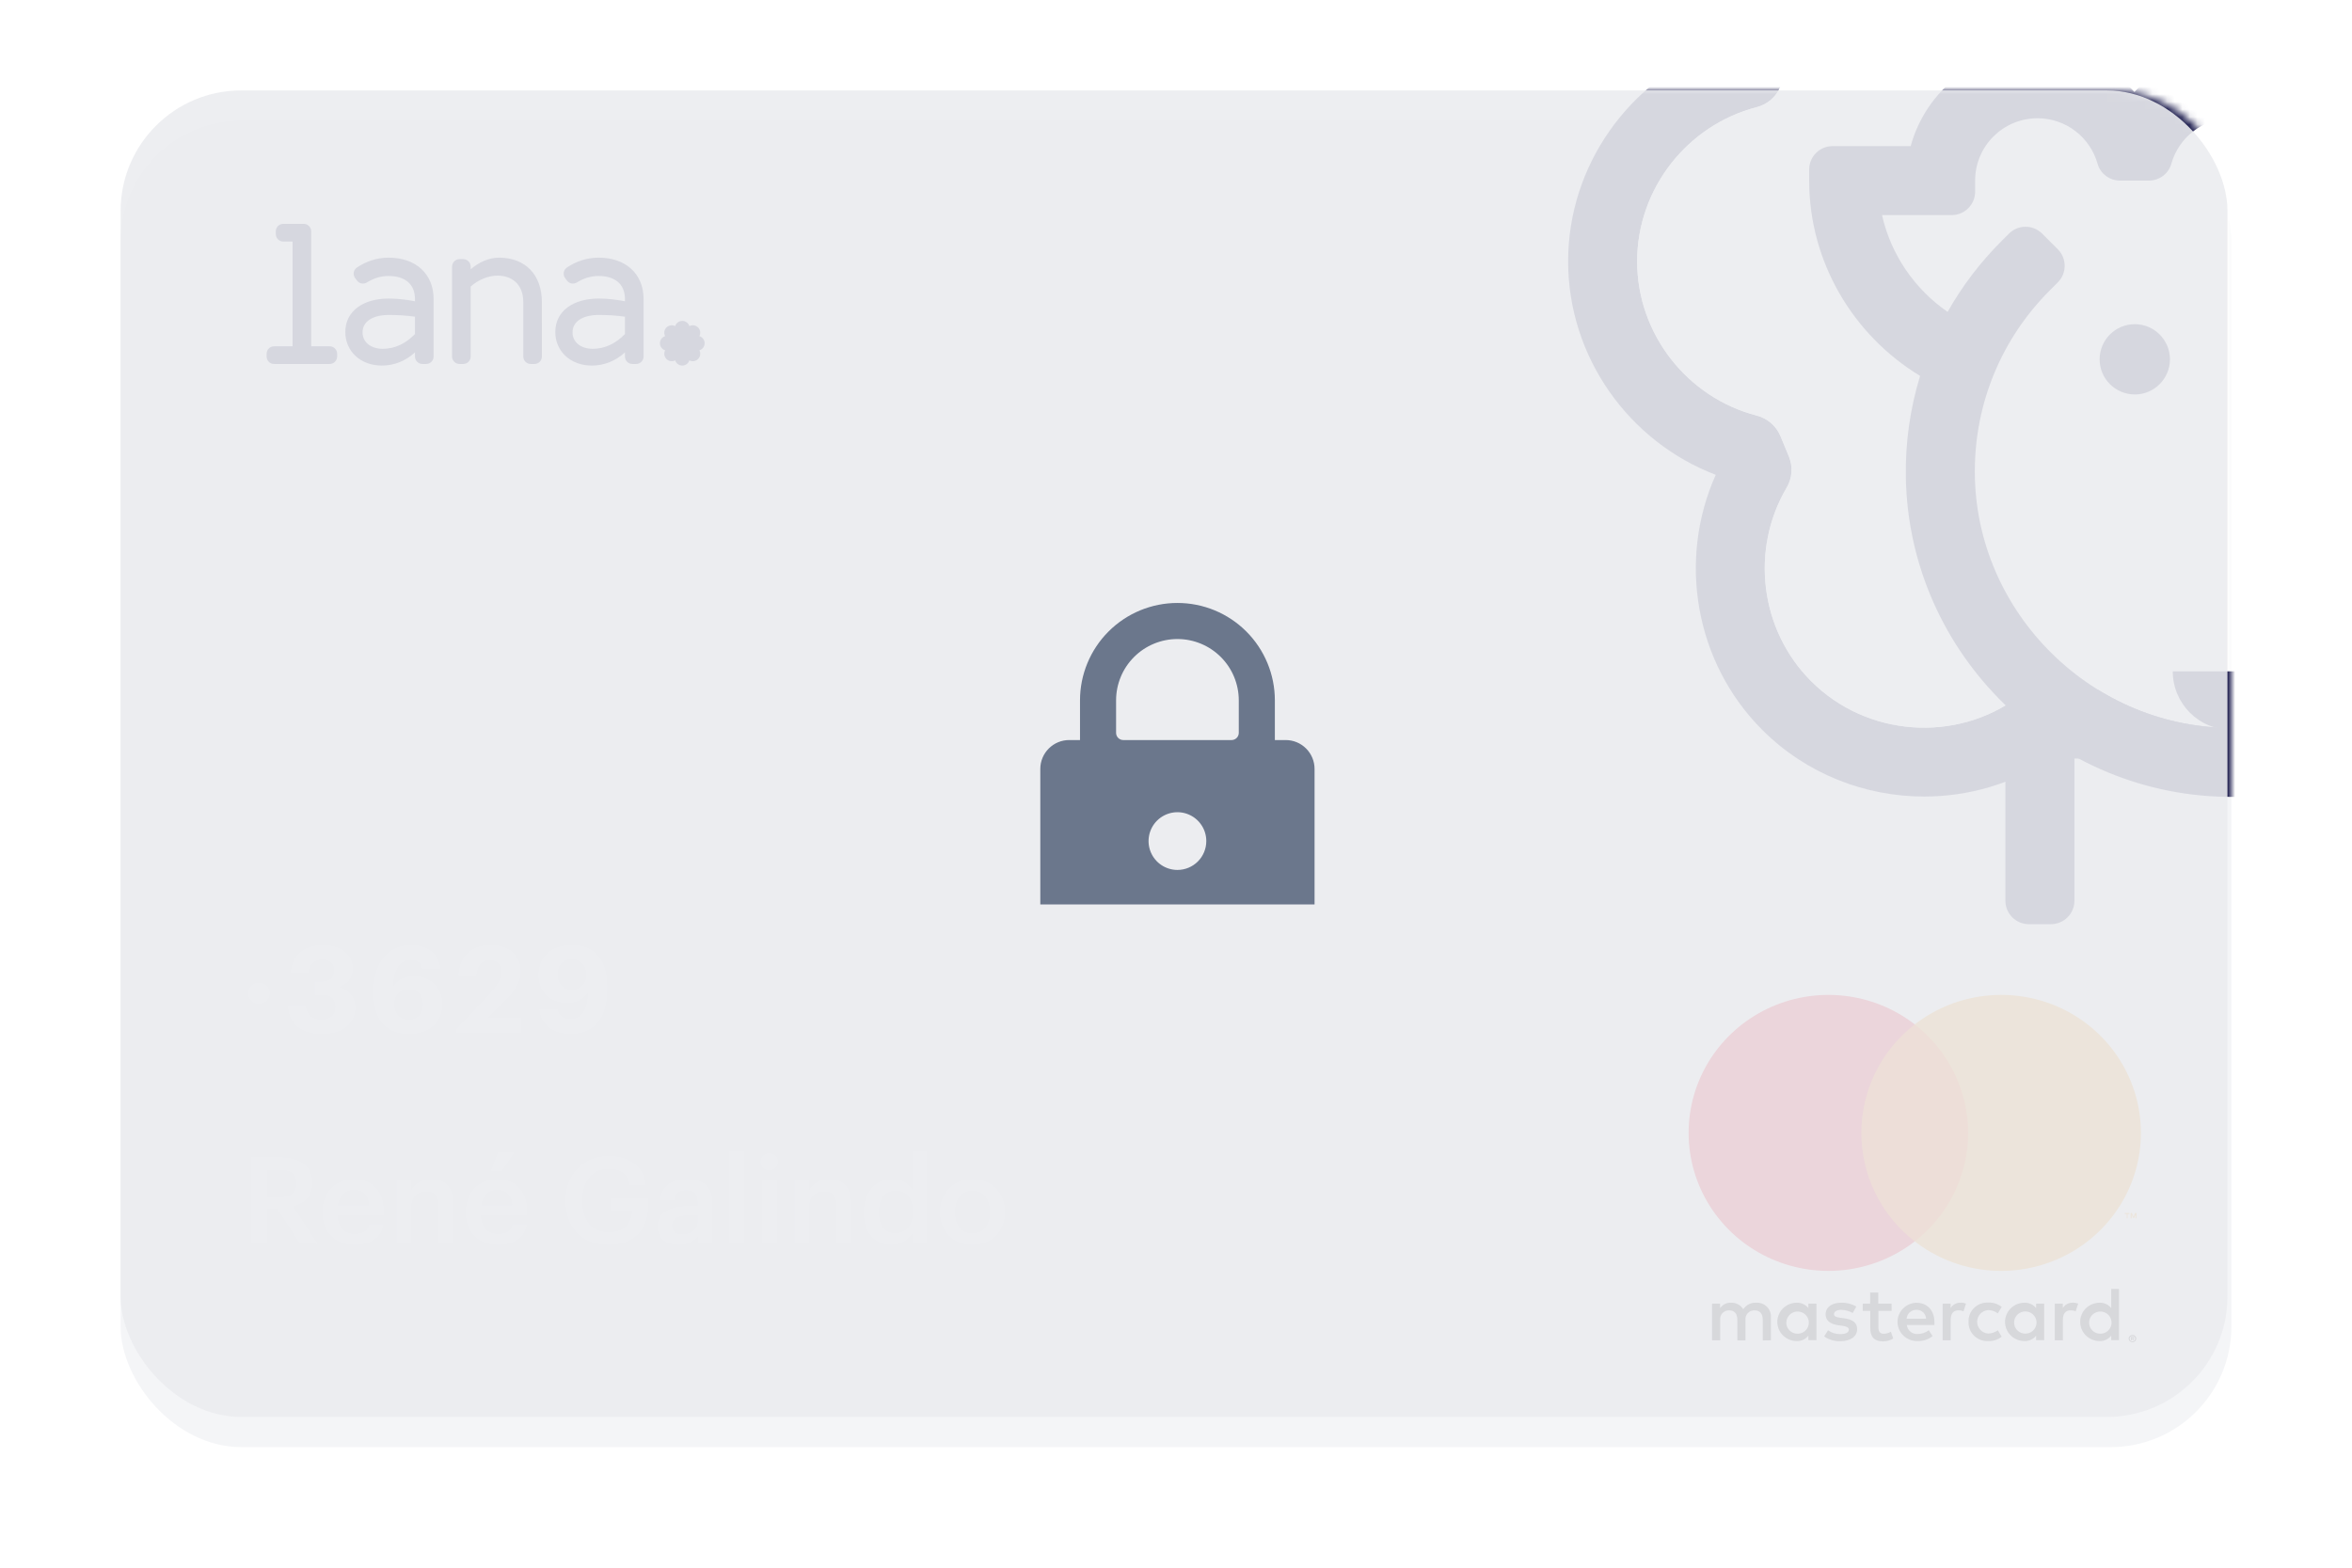 <svg class="icon" 
     viewBox="0 0 312 208" 
     fill="none" 
     xmlns="http://www.w3.org/2000/svg"
>
<g filter="url(#card-blocked-image-filter0_d)">
<rect x="16" y="12" width="280" height="176" rx="16" fill="#F4F5F7"/>
</g>
<mask id="card-blocked-image-mask0" mask-type="alpha" maskUnits="userSpaceOnUse" x="16" y="12" width="280" height="176">
<path d="M16 28C16 19.163 23.163 12 32 12H280C288.837 12 296 19.163 296 28V172C296 180.837 288.837 188 280 188H32C23.163 188 16 180.837 16 172V28Z" fill="#F4F5F7"/>
</mask>
<g mask="url(#card-blocked-image-mask0)">
<path fill-rule="evenodd" clip-rule="evenodd" d="M266.021 119.509C266.021 121.226 267.416 122.62 269.134 122.62H272.07C273.787 122.62 275.18 121.226 275.18 119.509V91.496H266.021V119.509Z" fill="#19194B"/>
<path fill-rule="evenodd" clip-rule="evenodd" d="M358.963 55.136C357.543 55.502 356.378 56.511 355.817 57.864L354.7 60.557C354.141 61.91 354.251 63.446 354.994 64.708C359.813 72.874 358.574 83.556 351.737 90.388C344.368 97.753 332.524 98.617 324.18 92.402L321.443 91.494H270.555L267.818 92.402C259.48 98.619 247.632 97.753 240.265 90.388C233.426 83.554 232.187 72.874 237.006 64.708C237.753 63.449 237.863 61.91 237.3 60.557L236.185 57.864C235.626 56.511 234.459 55.502 233.039 55.136C223.856 52.77 217.174 44.34 217.174 34.677C217.174 25.016 223.856 16.586 233.039 14.22C234.459 13.854 235.626 12.844 236.185 11.492L237.3 8.799C237.863 7.444 237.753 5.907 237.006 4.646C232.187 -3.516 233.428 -14.198 240.265 -21.032C244.338 -25.104 249.78 -27.191 255.245 -27.191C258.928 -27.191 262.62 -26.242 265.908 -24.314C267.186 -23.563 268.736 -23.427 270.108 -23.996L272.8 -25.11C274.156 -25.669 275.166 -26.833 275.532 -28.252C277.899 -37.431 286.333 -44.107 295.999 -44.107C305.667 -44.107 314.101 -37.431 316.47 -28.252C316.836 -26.833 317.846 -25.671 319.2 -25.11L321.892 -23.996C323.245 -23.435 324.782 -23.545 326.047 -24.287C334.212 -29.104 344.9 -27.865 351.737 -21.032C358.574 -14.2 359.813 -3.518 354.994 4.648C354.251 5.909 354.141 7.446 354.7 8.799L355.817 11.492C356.378 12.844 357.543 13.854 358.963 14.22C368.144 16.586 374.826 25.016 374.826 34.677C374.826 44.34 368.144 52.77 358.963 55.136ZM364.405 6.358C369.441 -4.877 367.206 -18.517 358.216 -27.508C349.22 -36.496 335.574 -38.73 324.333 -33.692C319.949 -45.197 308.719 -53.266 295.999 -53.266C283.283 -53.266 272.051 -45.197 267.666 -33.692C256.426 -38.73 242.781 -36.496 233.786 -27.508C224.793 -18.517 222.561 -4.875 227.597 6.358C216.086 10.741 208.016 21.965 208.016 34.677C208.016 47.391 216.086 58.615 227.597 62.998C222.556 74.23 224.791 87.873 233.786 96.861C239.626 102.698 247.427 105.687 255.257 105.687C261.088 105.684 266.942 104.026 272.008 100.65H319.992C331.859 108.559 348.022 107.047 358.216 96.861C367.206 87.875 369.441 74.232 364.405 62.998C375.914 58.615 383.984 47.391 383.984 34.677C383.984 21.965 375.914 10.741 364.405 6.358Z" fill="#19194B"/>
<path fill-rule="evenodd" clip-rule="evenodd" d="M358.963 14.219C357.543 13.853 356.378 12.844 355.817 11.491L354.7 8.798C354.141 7.446 354.251 5.909 354.994 4.647C359.813 -3.518 358.574 -14.201 351.737 -21.032C344.9 -27.866 334.212 -29.105 326.047 -24.288C324.783 -23.543 323.245 -23.436 321.892 -23.996L319.198 -25.111C317.846 -25.671 316.837 -26.834 316.47 -28.253C314.101 -37.431 305.667 -44.108 295.999 -44.108C286.333 -44.108 277.899 -37.431 275.532 -28.253C275.166 -26.834 274.156 -25.669 272.8 -25.111L270.108 -23.996C268.736 -23.427 267.187 -23.564 265.908 -24.312C262.62 -26.242 258.928 -27.189 255.245 -27.189C249.78 -27.189 244.338 -25.105 240.265 -21.032C233.429 -14.199 232.187 -3.516 237.006 4.647C237.753 5.907 237.863 7.446 237.3 8.798L236.185 11.491C235.626 12.844 234.459 13.853 233.04 14.219C223.856 16.585 217.174 25.016 217.174 34.678C217.174 44.339 223.856 52.77 233.04 55.136C234.459 55.502 235.624 56.511 236.185 57.864L237.3 60.557C237.863 61.911 237.753 63.448 237.006 64.71C232.187 72.873 233.426 83.554 240.265 90.387C247.632 97.754 259.481 98.621 267.818 92.402L270.555 91.494H321.443L324.18 92.402C332.524 98.619 344.368 97.754 351.737 90.387C358.574 83.556 359.813 72.873 354.994 64.708C354.251 63.446 354.141 61.909 354.7 60.557L355.817 57.864C356.378 56.511 357.543 55.502 358.963 55.136C368.144 52.77 374.826 44.339 374.826 34.678C374.826 25.016 368.144 16.585 358.963 14.219Z" fill="white"/>
<path fill-rule="evenodd" clip-rule="evenodd" d="M333.645 41.379C331.735 37.999 329.363 34.853 326.541 32.032L325.502 30.994C324.289 29.78 322.317 29.78 321.103 30.994L319.027 33.07C317.813 34.284 317.813 36.253 319.027 37.468L320.066 38.506C326.493 44.932 330.034 53.474 330.034 62.56C330.034 81.135 315.06 96.278 296.54 96.57C277.747 96.866 261.967 81.346 261.967 62.56C261.967 53.474 265.508 44.932 271.937 38.506L272.976 37.468C274.19 36.253 274.19 34.284 272.976 33.07L270.896 30.994C269.681 29.78 267.711 29.78 266.497 30.994L265.458 32.032C262.638 34.853 260.266 37.999 258.356 41.379C254.003 38.375 250.837 33.792 249.657 28.541H258.896C260.614 28.541 262.006 27.151 262.006 25.432V23.964C262.006 19.395 265.713 15.691 270.286 15.691C274.081 15.691 277.274 18.247 278.248 21.73C278.621 23.058 279.85 23.962 281.228 23.962H285.056C286.434 23.962 287.663 23.058 288.036 21.73C289.012 18.247 292.203 15.691 296 15.691C299.798 15.691 302.99 18.247 303.963 21.73C304.335 23.058 305.567 23.962 306.945 23.962H310.771C312.149 23.962 313.38 23.058 313.753 21.73C314.725 18.247 317.918 15.691 321.715 15.691C326.286 15.691 329.992 19.395 329.992 23.964V25.432C329.992 27.151 331.385 28.541 333.104 28.541H342.344C341.162 33.792 337.998 38.375 333.645 41.379Z" fill="white"/>
<path fill-rule="evenodd" clip-rule="evenodd" d="M283.186 43.011C280.609 43.011 278.52 45.098 278.52 47.675C278.52 50.25 280.609 52.337 283.186 52.337C285.762 52.337 287.852 50.25 287.852 47.675C287.852 45.098 285.762 43.011 283.186 43.011Z" fill="#19194B"/>
<path fill-rule="evenodd" clip-rule="evenodd" d="M303.776 89.072C303.776 93.365 300.293 96.844 295.999 96.844C291.705 96.844 288.223 93.365 288.223 89.072H303.776Z" fill="#19194B"/>
<path fill-rule="evenodd" clip-rule="evenodd" d="M333.645 41.379C331.735 37.999 329.363 34.853 326.541 32.032L325.502 30.994C324.289 29.78 322.317 29.78 321.103 30.994L319.027 33.07C317.813 34.284 317.813 36.253 319.027 37.467L320.066 38.506C326.493 44.932 330.034 53.474 330.034 62.56C330.034 81.135 315.06 96.278 296.54 96.57C277.747 96.866 261.967 81.346 261.967 62.56C261.967 53.474 265.508 44.932 271.937 38.506L272.976 37.467C274.19 36.253 274.19 34.284 272.976 33.07L270.896 30.994C269.681 29.78 267.711 29.78 266.497 30.994L265.458 32.032C262.638 34.853 260.266 37.999 258.356 41.379C254.003 38.375 250.837 33.792 249.657 28.541H258.896C260.614 28.541 262.007 27.151 262.007 25.432V23.964C262.007 19.395 265.713 15.691 270.286 15.691C274.081 15.691 277.274 18.247 278.248 21.73C278.621 23.058 279.85 23.962 281.228 23.962H285.056C286.434 23.962 287.663 23.058 288.036 21.73C289.013 18.247 292.203 15.691 296 15.691C299.798 15.691 302.99 18.247 303.963 21.73C304.335 23.058 305.567 23.962 306.945 23.962H310.771C312.149 23.962 313.38 23.058 313.753 21.73C314.725 18.247 317.918 15.691 321.715 15.691C326.286 15.691 329.992 19.395 329.992 23.964V25.432C329.992 27.151 331.385 28.541 333.104 28.541H342.344C341.162 33.792 337.998 38.375 333.645 41.379ZM348.901 19.385H338.542C336.527 11.989 329.746 6.534 321.715 6.534C316.631 6.534 312.046 8.721 308.857 12.201C305.668 8.721 301.085 6.534 296 6.534C290.916 6.534 286.333 8.721 283.142 12.201C279.953 8.721 275.368 6.534 270.284 6.534C262.253 6.534 255.474 11.989 253.456 19.385H243.1C241.382 19.385 239.99 20.779 239.99 22.495V23.964C239.99 34.789 245.858 44.514 254.704 49.875C253.384 54.189 252.728 58.733 252.815 63.387C253.251 86.882 272.752 105.871 296.267 105.731C319.96 105.586 339.194 86.276 339.194 62.56C339.194 58.189 338.545 53.92 337.301 49.86C337.301 49.862 337.303 49.867 337.305 49.869C346.145 44.508 352.011 34.787 352.011 23.964V22.495C352.011 20.779 350.619 19.385 348.901 19.385Z" fill="#19194B"/>
</g>
<path fill-rule="evenodd" clip-rule="evenodd" d="M66.198 34.184C64.861 34.184 63.526 34.785 62.438 35.725V35.37C62.438 34.824 61.996 34.382 61.45 34.382H60.955C60.41 34.382 59.967 34.824 59.967 35.37V47.305C59.967 47.851 60.41 48.294 60.955 48.294H61.45C61.996 48.294 62.438 47.851 62.438 47.305V38.016C63.462 37.108 64.794 36.57 65.995 36.57C67.815 36.57 69.41 37.629 69.415 40.079V47.305C69.415 47.851 69.858 48.294 70.404 48.294H70.898C71.444 48.294 71.887 47.851 71.886 47.305L71.884 40.092C71.884 36.412 69.653 34.184 66.198 34.184ZM93.47 45.539C93.47 45.098 93.181 44.724 92.78 44.597C92.973 44.225 92.915 43.755 92.602 43.443C92.289 43.13 91.82 43.071 91.447 43.265C91.321 42.864 90.947 42.575 90.505 42.575C90.063 42.575 89.689 42.864 89.562 43.265C89.19 43.071 88.72 43.13 88.408 43.443C88.095 43.755 88.036 44.225 88.229 44.597C87.829 44.724 87.539 45.098 87.539 45.539C87.539 45.981 87.829 46.355 88.229 46.482C88.036 46.854 88.095 47.324 88.408 47.636C88.72 47.949 89.19 48.008 89.562 47.815C89.689 48.215 90.063 48.505 90.505 48.505C90.947 48.505 91.321 48.215 91.447 47.815C91.82 48.008 92.289 47.949 92.602 47.636C92.915 47.324 92.973 46.854 92.78 46.482C93.181 46.355 93.47 45.981 93.47 45.539ZM82.902 44.32C81.655 45.599 80.239 46.276 78.624 46.276C77.076 46.276 75.951 45.424 75.951 44.105C75.951 42.32 77.902 41.788 79.333 41.788C80.513 41.788 81.735 41.85 82.902 42.019V44.32ZM79.403 34.184C77.823 34.184 76.397 34.691 75.203 35.493C74.734 35.807 74.628 36.452 74.967 36.904L75.212 37.232C75.522 37.645 76.096 37.747 76.533 37.473C77.377 36.944 78.35 36.618 79.403 36.618C81.45 36.618 82.902 37.592 82.902 39.689V39.968C81.746 39.747 80.58 39.61 79.403 39.61C76.117 39.61 73.661 41.209 73.661 44.064C73.661 46.593 75.671 48.505 78.496 48.505C80.146 48.505 81.627 47.912 82.902 46.762V47.305C82.902 47.851 83.344 48.294 83.89 48.294H84.385C84.931 48.294 85.373 47.851 85.373 47.305V39.665C85.373 36.332 83.01 34.184 79.403 34.184ZM43.734 45.946H41.281V30.688C41.281 30.142 40.838 29.699 40.292 29.699H37.574C37.028 29.699 36.585 30.142 36.585 30.688V31.058C36.585 31.604 37.028 32.047 37.574 32.047H38.81V45.946H36.356C35.81 45.946 35.368 46.389 35.368 46.934V47.305C35.368 47.851 35.81 48.294 36.356 48.294H43.734C44.28 48.294 44.723 47.851 44.723 47.305V46.934C44.723 46.389 44.28 45.946 43.734 45.946ZM55.047 44.32C53.8 45.599 52.385 46.276 50.769 46.276C49.222 46.276 48.096 45.424 48.096 44.105C48.096 42.32 50.047 41.788 51.478 41.788C52.658 41.788 53.88 41.85 55.047 42.019V44.32ZM51.548 34.184C49.968 34.184 48.542 34.691 47.348 35.493C46.88 35.807 46.774 36.452 47.112 36.904L47.358 37.232C47.667 37.645 48.241 37.747 48.678 37.473C49.522 36.944 50.495 36.618 51.548 36.618C53.595 36.618 55.047 37.592 55.047 39.689V39.968C53.891 39.747 52.725 39.61 51.548 39.61C48.262 39.61 45.806 41.209 45.806 44.064C45.806 46.593 47.817 48.505 50.641 48.505C52.291 48.505 53.773 47.912 55.047 46.762V47.305C55.047 47.851 55.49 48.294 56.036 48.294H56.53C57.076 48.294 57.519 47.851 57.519 47.305V39.665C57.519 36.332 55.155 34.184 51.548 34.184Z" fill="#19194B"/>
<path d="M234.916 177.829V174.777C234.934 174.521 234.897 174.263 234.806 174.022C234.715 173.781 234.574 173.562 234.39 173.379C234.207 173.196 233.987 173.054 233.743 172.962C233.5 172.87 233.24 172.83 232.98 172.845C232.639 172.823 232.299 172.891 231.995 173.043C231.69 173.195 231.433 173.425 231.249 173.709C231.082 173.434 230.842 173.208 230.556 173.056C230.269 172.904 229.947 172.831 229.622 172.845C229.338 172.831 229.056 172.89 228.803 173.016C228.55 173.143 228.335 173.333 228.179 173.567V172.967H227.108V177.829H228.19V175.154C228.167 174.987 228.181 174.818 228.232 174.658C228.283 174.498 228.369 174.351 228.484 174.228C228.599 174.104 228.741 174.007 228.898 173.944C229.056 173.881 229.225 173.853 229.395 173.862C230.106 173.862 230.466 174.32 230.466 175.144V177.849H231.548V175.154C231.526 174.988 231.541 174.819 231.592 174.659C231.643 174.499 231.73 174.353 231.845 174.23C231.959 174.106 232.1 174.01 232.257 173.946C232.414 173.883 232.584 173.854 232.753 173.862C233.484 173.862 233.835 174.32 233.835 175.144V177.849L234.916 177.829ZM250.919 172.967H249.157V171.492H248.076V172.967H247.097V173.933H248.096V176.171C248.096 177.3 248.539 177.971 249.806 177.971C250.28 177.973 250.744 177.843 251.145 177.595L250.836 176.69C250.549 176.859 250.223 176.953 249.889 176.964C249.374 176.964 249.178 176.639 249.178 176.151V173.933H250.929L250.919 172.967ZM260.056 172.845C259.794 172.837 259.536 172.899 259.308 173.025C259.079 173.15 258.889 173.334 258.758 173.557V172.967H257.697V177.829H258.768V175.103C258.768 174.299 259.118 173.852 259.798 173.852C260.027 173.849 260.255 173.89 260.468 173.974L260.797 172.957C260.553 172.87 260.295 172.825 260.035 172.824L260.056 172.845ZM246.242 173.353C245.636 172.997 244.938 172.821 244.233 172.845C242.987 172.845 242.173 173.435 242.173 174.401C242.173 175.194 242.771 175.683 243.873 175.835L244.388 175.906C244.975 175.988 245.253 176.14 245.253 176.415C245.253 176.791 244.862 177.005 244.13 177.005C243.542 177.022 242.965 176.843 242.493 176.496L241.977 177.32C242.602 177.751 243.349 177.972 244.11 177.951C245.531 177.951 246.355 177.29 246.355 176.364C246.355 175.439 245.706 175.062 244.635 174.91L244.12 174.838C243.657 174.777 243.286 174.686 243.286 174.36C243.286 174.035 243.636 173.791 244.223 173.791C244.766 173.797 245.298 173.941 245.768 174.208L246.242 173.353ZM274.935 172.845C274.674 172.837 274.416 172.899 274.187 173.025C273.959 173.15 273.769 173.334 273.637 173.557V172.967H272.576V177.829H273.648V175.103C273.648 174.299 273.998 173.852 274.678 173.852C274.907 173.849 275.134 173.89 275.347 173.974L275.677 172.957C275.432 172.87 275.174 172.825 274.915 172.824L274.935 172.845ZM261.132 175.388C261.119 175.729 261.179 176.07 261.307 176.388C261.435 176.705 261.629 176.993 261.876 177.232C262.124 177.472 262.419 177.657 262.743 177.778C263.067 177.898 263.413 177.95 263.759 177.931C264.402 177.963 265.034 177.756 265.53 177.351L265.015 176.496C264.645 176.775 264.194 176.929 263.728 176.934C263.332 176.902 262.962 176.725 262.693 176.436C262.424 176.148 262.274 175.77 262.274 175.378C262.274 174.985 262.424 174.607 262.693 174.319C262.962 174.031 263.332 173.853 263.728 173.821C264.194 173.826 264.645 173.98 265.015 174.259L265.53 173.404C265.034 172.999 264.402 172.792 263.759 172.824C263.413 172.805 263.067 172.857 262.743 172.977C262.419 173.098 262.124 173.283 261.876 173.523C261.629 173.762 261.435 174.05 261.307 174.368C261.179 174.685 261.119 175.026 261.132 175.367V175.388ZM271.165 175.388V172.967H270.094V173.557C269.912 173.326 269.677 173.14 269.408 173.017C269.14 172.893 268.845 172.834 268.549 172.845C267.866 172.845 267.211 173.113 266.728 173.59C266.245 174.066 265.973 174.713 265.973 175.388C265.973 176.062 266.245 176.709 266.728 177.186C267.211 177.663 267.866 177.931 268.549 177.931C268.845 177.941 269.14 177.883 269.408 177.759C269.677 177.635 269.912 177.45 270.094 177.219V177.809H271.165V175.388ZM267.179 175.388C267.196 175.102 267.297 174.826 267.471 174.597C267.644 174.367 267.882 174.192 268.154 174.093C268.427 173.995 268.723 173.978 269.006 174.043C269.288 174.109 269.545 174.255 269.745 174.463C269.945 174.671 270.078 174.932 270.13 175.215C270.181 175.497 270.147 175.788 270.033 176.051C269.919 176.315 269.73 176.54 269.488 176.699C269.246 176.857 268.963 176.943 268.672 176.944C268.468 176.947 268.266 176.907 268.078 176.829C267.89 176.751 267.721 176.635 267.581 176.489C267.44 176.342 267.332 176.169 267.263 175.98C267.194 175.79 267.165 175.589 267.179 175.388ZM254.251 172.845C253.568 172.854 252.917 173.131 252.441 173.615C251.964 174.098 251.702 174.749 251.712 175.423C251.721 176.098 252.002 176.741 252.492 177.211C252.981 177.681 253.64 177.94 254.323 177.931C255.064 177.968 255.793 177.733 256.368 177.27L255.853 176.486C255.446 176.808 254.942 176.987 254.421 176.995C254.067 177.025 253.715 176.917 253.44 176.695C253.165 176.473 252.988 176.153 252.948 175.805H256.605C256.605 175.673 256.605 175.54 256.605 175.398C256.605 173.872 255.647 172.855 254.266 172.855L254.251 172.845ZM254.251 173.791C254.411 173.787 254.571 173.815 254.72 173.873C254.87 173.93 255.006 174.016 255.122 174.126C255.238 174.235 255.33 174.366 255.395 174.511C255.459 174.656 255.494 174.812 255.497 174.971H252.922C252.941 174.644 253.088 174.338 253.333 174.117C253.577 173.897 253.899 173.78 254.23 173.791H254.251ZM281.09 175.398V171.014H280.06V173.557C279.878 173.326 279.643 173.14 279.374 173.017C279.106 172.893 278.811 172.834 278.515 172.845C277.832 172.845 277.177 173.113 276.694 173.59C276.211 174.066 275.94 174.713 275.94 175.388C275.94 176.062 276.211 176.709 276.694 177.186C277.177 177.663 277.832 177.931 278.515 177.931C278.811 177.941 279.106 177.883 279.374 177.759C279.643 177.635 279.878 177.45 280.06 177.219V177.809H281.09V175.398ZM282.877 177.122C282.944 177.121 283.011 177.133 283.073 177.158C283.132 177.181 283.186 177.216 283.233 177.259C283.278 177.303 283.315 177.355 283.341 177.412C283.367 177.471 283.38 177.535 283.38 177.6C283.38 177.665 283.367 177.729 283.341 177.788C283.315 177.845 283.278 177.897 283.233 177.941C283.186 177.984 283.132 178.019 283.073 178.043C283.011 178.069 282.945 178.083 282.877 178.083C282.78 178.083 282.684 178.054 282.602 178.002C282.52 177.95 282.455 177.876 282.414 177.788C282.388 177.729 282.375 177.665 282.375 177.6C282.375 177.535 282.388 177.471 282.414 177.412C282.44 177.355 282.477 177.303 282.522 177.259C282.568 177.216 282.622 177.181 282.681 177.158C282.749 177.131 282.821 177.119 282.893 177.122H282.877ZM282.877 177.982C282.929 177.982 282.98 177.971 283.027 177.951C283.071 177.932 283.111 177.904 283.145 177.87C283.209 177.8 283.245 177.71 283.245 177.615C283.245 177.521 283.209 177.43 283.145 177.361C283.111 177.327 283.071 177.299 283.027 177.28C282.979 177.259 282.929 177.249 282.877 177.249C282.826 177.249 282.775 177.26 282.728 177.28C282.682 177.298 282.64 177.326 282.604 177.361C282.54 177.43 282.504 177.521 282.504 177.615C282.504 177.71 282.54 177.8 282.604 177.87C282.64 177.905 282.682 177.932 282.728 177.951C282.78 177.973 282.836 177.984 282.893 177.982H282.877ZM282.908 177.376C282.956 177.374 283.004 177.388 283.042 177.417C283.058 177.43 283.07 177.446 283.078 177.465C283.086 177.483 283.09 177.504 283.088 177.524C283.089 177.541 283.086 177.558 283.08 177.573C283.074 177.589 283.064 177.603 283.052 177.615C283.022 177.642 282.984 177.658 282.944 177.661L283.094 177.829H282.975L282.836 177.661H282.79V177.829H282.692V177.381L282.908 177.376ZM282.795 177.463V177.585H282.908C282.928 177.591 282.95 177.591 282.97 177.585C282.974 177.578 282.975 177.57 282.975 177.562C282.975 177.554 282.974 177.546 282.97 177.539C282.974 177.532 282.975 177.524 282.975 177.516C282.975 177.508 282.974 177.5 282.97 177.493C282.95 177.487 282.928 177.487 282.908 177.493L282.795 177.463ZM277.129 175.398C277.146 175.112 277.248 174.837 277.421 174.607C277.595 174.377 277.832 174.202 278.105 174.104C278.378 174.005 278.674 173.988 278.956 174.054C279.239 174.119 279.496 174.265 279.696 174.473C279.895 174.681 280.029 174.943 280.08 175.225C280.132 175.507 280.098 175.798 279.984 176.062C279.87 176.325 279.681 176.55 279.439 176.709C279.197 176.867 278.913 176.953 278.623 176.954C278.419 176.957 278.217 176.918 278.029 176.839C277.841 176.761 277.672 176.645 277.531 176.499C277.391 176.353 277.283 176.179 277.214 175.99C277.145 175.8 277.116 175.599 277.129 175.398ZM240.958 175.398V172.967H239.886V173.557C239.704 173.326 239.469 173.14 239.201 173.017C238.932 172.893 238.638 172.834 238.341 172.845C237.658 172.845 237.003 173.113 236.52 173.59C236.037 174.066 235.766 174.713 235.766 175.388C235.766 176.062 236.037 176.709 236.52 177.186C237.003 177.663 237.658 177.931 238.341 177.931C238.638 177.941 238.932 177.883 239.201 177.759C239.469 177.635 239.704 177.45 239.886 177.219V177.809H240.958V175.398ZM236.971 175.398C236.988 175.112 237.09 174.837 237.263 174.607C237.437 174.377 237.674 174.202 237.947 174.104C238.22 174.005 238.516 173.988 238.798 174.054C239.081 174.119 239.338 174.265 239.538 174.473C239.737 174.681 239.871 174.943 239.922 175.225C239.974 175.507 239.94 175.798 239.826 176.062C239.712 176.325 239.522 176.55 239.281 176.709C239.039 176.867 238.755 176.953 238.465 176.954C238.26 176.958 238.057 176.92 237.868 176.842C237.679 176.765 237.508 176.649 237.366 176.503C237.225 176.356 237.116 176.182 237.046 175.992C236.976 175.802 236.947 175.6 236.961 175.398H236.971Z" fill="#231F20"/>
<path d="M262.111 135.916H245.887V164.708H262.111V135.916Z" fill="#FF5F00"/>
<path d="M246.917 150.315C246.914 147.542 247.55 144.804 248.777 142.31C250.004 139.815 251.789 137.629 253.999 135.917C251.263 133.794 247.978 132.474 244.519 132.107C241.06 131.741 237.566 132.343 234.437 133.844C231.308 135.346 228.67 137.687 226.824 140.599C224.979 143.511 224 146.877 224 150.312C224 153.748 224.979 157.114 226.824 160.026C228.67 162.938 231.308 165.279 234.437 166.78C237.566 168.282 241.06 168.884 244.519 168.517C247.978 168.151 251.263 166.831 253.999 164.708C251.79 162.996 250.005 160.811 248.778 158.317C247.551 155.824 246.915 153.087 246.917 150.315Z" fill="#EB001B"/>
<path d="M284 150.314C284 153.75 283.021 157.116 281.175 160.028C279.329 162.941 276.69 165.281 273.561 166.782C270.431 168.284 266.937 168.885 263.478 168.518C260.019 168.152 256.734 166.831 253.999 164.707C256.206 162.994 257.991 160.808 259.218 158.314C260.445 155.821 261.083 153.084 261.083 150.312C261.083 147.539 260.445 144.803 259.218 142.309C257.991 139.815 256.206 137.629 253.999 135.916C256.734 133.792 260.019 132.472 263.478 132.105C266.937 131.738 270.431 132.339 273.561 133.841C276.69 135.342 279.329 137.683 281.175 140.595C283.021 143.507 284 146.873 284 150.309V150.314Z" fill="#F79E1B"/>
<path d="M282.228 161.656V161.066H282.47V160.944H281.857V161.066H282.12V161.656H282.228ZM283.418 161.656V160.944H283.233L283.016 161.453L282.8 160.944H282.635V161.656H282.769V161.122L282.97 161.585H283.109L283.31 161.122V161.661L283.418 161.656Z" fill="#F79E1B"/>
<path d="M34.336 133.176C35.152 133.176 35.776 132.552 35.776 131.768C35.776 131 35.152 130.376 34.336 130.376C33.536 130.376 32.912 131 32.912 131.768C32.912 132.552 33.536 133.176 34.336 133.176ZM42.696 137.176C45.48 137.176 47.127 135.816 47.127 133.672C47.127 132.216 46.231 131.272 44.904 130.984C46.039 130.584 46.791 129.784 46.791 128.504C46.791 126.712 45.319 125.4 42.807 125.4C40.2 125.4 38.712 126.936 38.584 129.032H40.871C40.999 127.96 41.672 127.304 42.76 127.304C43.816 127.304 44.343 127.912 44.343 128.728C44.343 129.704 43.8 130.248 42.599 130.248H41.767V131.976H42.663C43.895 131.976 44.504 132.536 44.504 133.624C44.504 134.648 43.895 135.272 42.599 135.272C41.224 135.272 40.632 134.472 40.535 133.368H38.2C38.295 135.688 39.783 137.176 42.696 137.176ZM54.268 137.176C56.988 137.176 58.668 135.592 58.668 133.24C58.668 130.936 57.052 129.528 54.892 129.528C53.516 129.528 52.652 130.104 52.124 130.952C52.188 128.6 53.068 127.352 54.492 127.352C55.484 127.352 55.868 127.816 56.028 128.568H58.428C58.172 126.472 56.732 125.4 54.46 125.4C51.66 125.4 49.564 127.56 49.564 131.432V131.72C49.564 134.84 50.812 137.176 54.268 137.176ZM54.236 135.304C53.084 135.304 52.284 134.504 52.284 133.192C52.284 132.056 53.084 131.24 54.236 131.24C55.404 131.24 56.124 132.072 56.124 133.272C56.124 134.472 55.372 135.304 54.236 135.304ZM60.505 137H69.144V135.032H64.697L66.856 132.92C68.184 131.64 69.064 130.392 69.064 128.872C69.064 126.808 67.624 125.4 65.097 125.4C62.536 125.4 60.937 126.84 60.809 129.48H63.16C63.337 127.976 63.977 127.384 64.984 127.384C65.977 127.384 66.504 127.992 66.504 128.936C66.504 129.976 65.8 130.984 64.697 132.152L60.505 136.584V137ZM75.757 137.16C78.829 137.16 80.541 135.064 80.541 131.32V130.808C80.541 127.512 79.021 125.384 75.869 125.384C73.133 125.384 71.437 126.984 71.437 129.352C71.437 131.672 73.053 133.048 75.261 133.048C76.637 133.048 77.469 132.488 77.997 131.656C77.949 133.992 77.197 135.192 75.677 135.192C74.589 135.192 74.125 134.696 73.965 133.912H71.549C71.805 135.976 73.277 137.16 75.757 137.16ZM75.837 131.32C74.685 131.32 73.949 130.488 73.949 129.288C73.949 128.088 74.701 127.256 75.837 127.256C77.005 127.256 77.789 128.072 77.789 129.4C77.789 130.52 77.005 131.32 75.837 131.32Z" fill="white"/>
<path d="M33.312 165H35.44V160.376H36.8L39.792 165H42.096L38.88 160.056C40.304 159.688 41.424 158.776 41.424 156.984V156.92C41.424 154.584 39.664 153.56 37.152 153.56H33.312V165ZM35.44 158.856V155.208H37.152C38.512 155.208 39.328 155.656 39.328 156.968V157.032C39.328 158.248 38.576 158.856 37.152 158.856H35.44ZM47.02 165.16C49.163 165.16 50.587 164.2 50.859 162.44H48.987C48.843 163.256 48.236 163.72 47.068 163.72C45.627 163.72 44.828 162.824 44.764 161.24H50.892V160.68C50.892 157.688 49.02 156.456 46.94 156.456C44.556 156.456 42.779 158.184 42.779 160.776V160.904C42.779 163.544 44.556 165.16 47.02 165.16ZM44.795 159.944C44.987 158.648 45.772 157.864 46.94 157.864C48.139 157.864 48.876 158.504 48.971 159.944H44.795ZM52.621 165H54.557V160.072C54.557 158.744 55.437 158.072 56.525 158.072C57.677 158.072 58.189 158.648 58.189 159.912V165H60.125V159.736C60.125 157.432 58.941 156.456 57.261 156.456C55.885 156.456 54.957 157.144 54.557 157.96V156.632H52.621V165ZM65.123 155.384H66.547L68.211 152.904H66.067L65.123 155.384ZM66.035 165.16C68.179 165.16 69.603 164.2 69.875 162.44H68.003C67.859 163.256 67.251 163.72 66.083 163.72C64.643 163.72 63.843 162.824 63.779 161.24H69.907V160.68C69.907 157.688 68.035 156.456 65.955 156.456C63.571 156.456 61.795 158.184 61.795 160.776V160.904C61.795 163.544 63.571 165.16 66.035 165.16ZM63.811 159.944C64.003 158.648 64.787 157.864 65.955 157.864C67.155 157.864 67.891 158.504 67.987 159.944H63.811ZM80.745 165.16C83.977 165.16 85.961 163.24 85.961 160.072V159.016H80.985V160.616H83.865C83.801 162.2 82.921 163.496 80.777 163.496C78.377 163.496 77.241 161.816 77.241 159.368V159.24C77.241 156.728 78.537 155.064 80.777 155.064C82.265 155.064 83.289 155.72 83.545 157.24H85.673C85.369 154.504 83.193 153.384 80.745 153.384C77.401 153.384 75.033 155.816 75.033 159.224V159.352C75.033 162.728 77.081 165.16 80.745 165.16ZM90.031 165.16C91.311 165.16 92.047 164.696 92.591 163.976V165H94.496V159.512C94.496 157.224 93.023 156.456 91.151 156.456C89.279 156.456 87.728 157.272 87.567 159.224H89.439C89.535 158.392 90.031 157.912 91.04 157.912C92.175 157.912 92.559 158.472 92.559 159.592V160.024H91.519C89.12 160.024 87.231 160.728 87.231 162.68C87.231 164.424 88.496 165.16 90.031 165.16ZM90.496 163.768C89.535 163.768 89.151 163.304 89.151 162.6C89.151 161.576 90.096 161.24 91.567 161.24H92.559V162.072C92.559 163.144 91.68 163.768 90.496 163.768ZM96.763 165H98.698V152.76H96.763V165ZM102.05 155.256C102.69 155.256 103.202 154.776 103.202 154.152C103.202 153.512 102.69 153.032 102.05 153.032C101.41 153.032 100.898 153.512 100.898 154.152C100.898 154.776 101.41 155.256 102.05 155.256ZM101.106 165H103.042V156.632H101.106V165ZM105.402 165H107.338V160.072C107.338 158.744 108.218 158.072 109.306 158.072C110.458 158.072 110.97 158.648 110.97 159.912V165H112.906V159.736C112.906 157.432 111.722 156.456 110.042 156.456C108.666 156.456 107.738 157.144 107.338 157.96V156.632H105.402V165ZM118.272 165.16C119.504 165.16 120.576 164.424 121.024 163.592V165H122.96V152.76H121.024V157.912C120.56 157.08 119.712 156.456 118.352 156.456C116.176 156.456 114.592 158.152 114.592 160.824V160.952C114.592 163.672 116.176 165.16 118.272 165.16ZM118.752 163.624C117.504 163.624 116.576 162.744 116.576 160.904V160.776C116.576 158.968 117.408 157.976 118.832 157.976C120.24 157.976 121.088 158.888 121.088 160.728V160.856C121.088 162.728 120.096 163.624 118.752 163.624ZM128.989 165.16C131.453 165.16 133.293 163.464 133.293 160.856V160.728C133.293 158.168 131.453 156.456 129.005 156.456C126.541 156.456 124.701 158.184 124.701 160.776V160.904C124.701 163.448 126.525 165.16 128.989 165.16ZM129.005 163.656C127.533 163.656 126.685 162.584 126.685 160.872V160.744C126.685 159.016 127.565 157.976 129.005 157.976C130.445 157.976 131.309 159.032 131.309 160.76V160.872C131.309 162.584 130.445 163.656 129.005 163.656Z" fill="white"/>
<rect opacity="0.9" x="295.481" y="188" width="279.481" height="176" rx="16" transform="rotate(-180 295.481 188)" fill="#EBECF0"/>
<g clip-path="url(#card-blocked-image-clip0)">
<path d="M170.551 98.19H169.114V92.924C169.114 89.497 167.753 86.209 165.329 83.785C162.905 81.362 159.618 80 156.19 80C152.762 80 149.475 81.362 147.051 83.785C144.627 86.209 143.266 89.497 143.266 92.924V98.19H141.829C140.814 98.19 139.84 98.593 139.122 99.312C138.403 100.03 138 101.004 138 102.019V122.124C138 123.14 138.403 124.114 139.122 124.832C139.84 125.55 140.814 125.954 141.829 125.954H170.551C171.566 125.954 172.54 125.55 173.258 124.832C173.977 124.114 174.38 123.14 174.38 122.124V102.019C174.38 101.004 173.977 100.03 173.258 99.312C172.54 98.593 171.566 98.19 170.551 98.19ZM156.19 115.423C155.433 115.423 154.692 115.198 154.062 114.777C153.433 114.356 152.942 113.758 152.652 113.059C152.362 112.359 152.286 111.589 152.434 110.846C152.582 110.103 152.947 109.421 153.482 108.885C154.018 108.35 154.7 107.985 155.443 107.837C156.186 107.689 156.956 107.765 157.655 108.055C158.355 108.345 158.953 108.836 159.374 109.466C159.795 110.095 160.019 110.836 160.019 111.593C160.019 112.609 159.616 113.583 158.898 114.301C158.18 115.019 157.206 115.423 156.19 115.423ZM164.328 97.233C164.328 97.487 164.227 97.73 164.047 97.91C163.868 98.089 163.624 98.19 163.37 98.19H149.01C148.756 98.19 148.512 98.089 148.333 97.91C148.153 97.73 148.052 97.487 148.052 97.233V92.924C148.052 90.766 148.91 88.696 150.436 87.17C151.962 85.644 154.032 84.787 156.19 84.787C158.348 84.787 160.418 85.644 161.944 87.17C163.47 88.696 164.328 90.766 164.328 92.924V97.233Z" fill="#6B778C"/>
</g>
<defs>
<filter id="card-blocked-image-filter0_d" x="0" y="0" width="312" height="208" filterUnits="userSpaceOnUse" color-interpolation-filters="sRGB">
<feFlood flood-opacity="0" result="BackgroundImageFix"/>
<feColorMatrix in="SourceAlpha" type="matrix" values="0 0 0 0 0 0 0 0 0 0 0 0 0 0 0 0 0 0 127 0"/>
<feOffset dy="4"/>
<feGaussianBlur stdDeviation="8"/>
<feColorMatrix type="matrix" values="0 0 0 0 0 0 0 0 0 0 0 0 0 0 0 0 0 0 0.1 0"/>
<feBlend mode="normal" in2="BackgroundImageFix" result="effect1_dropShadow"/>
<feBlend mode="normal" in="SourceGraphic" in2="effect1_dropShadow" result="shape"/>
</filter>
<clipPath id="card-blocked-image-clip0">
<rect width="40" height="40" fill="white" transform="translate(136 80)"/>
</clipPath>
</defs>
</svg>
